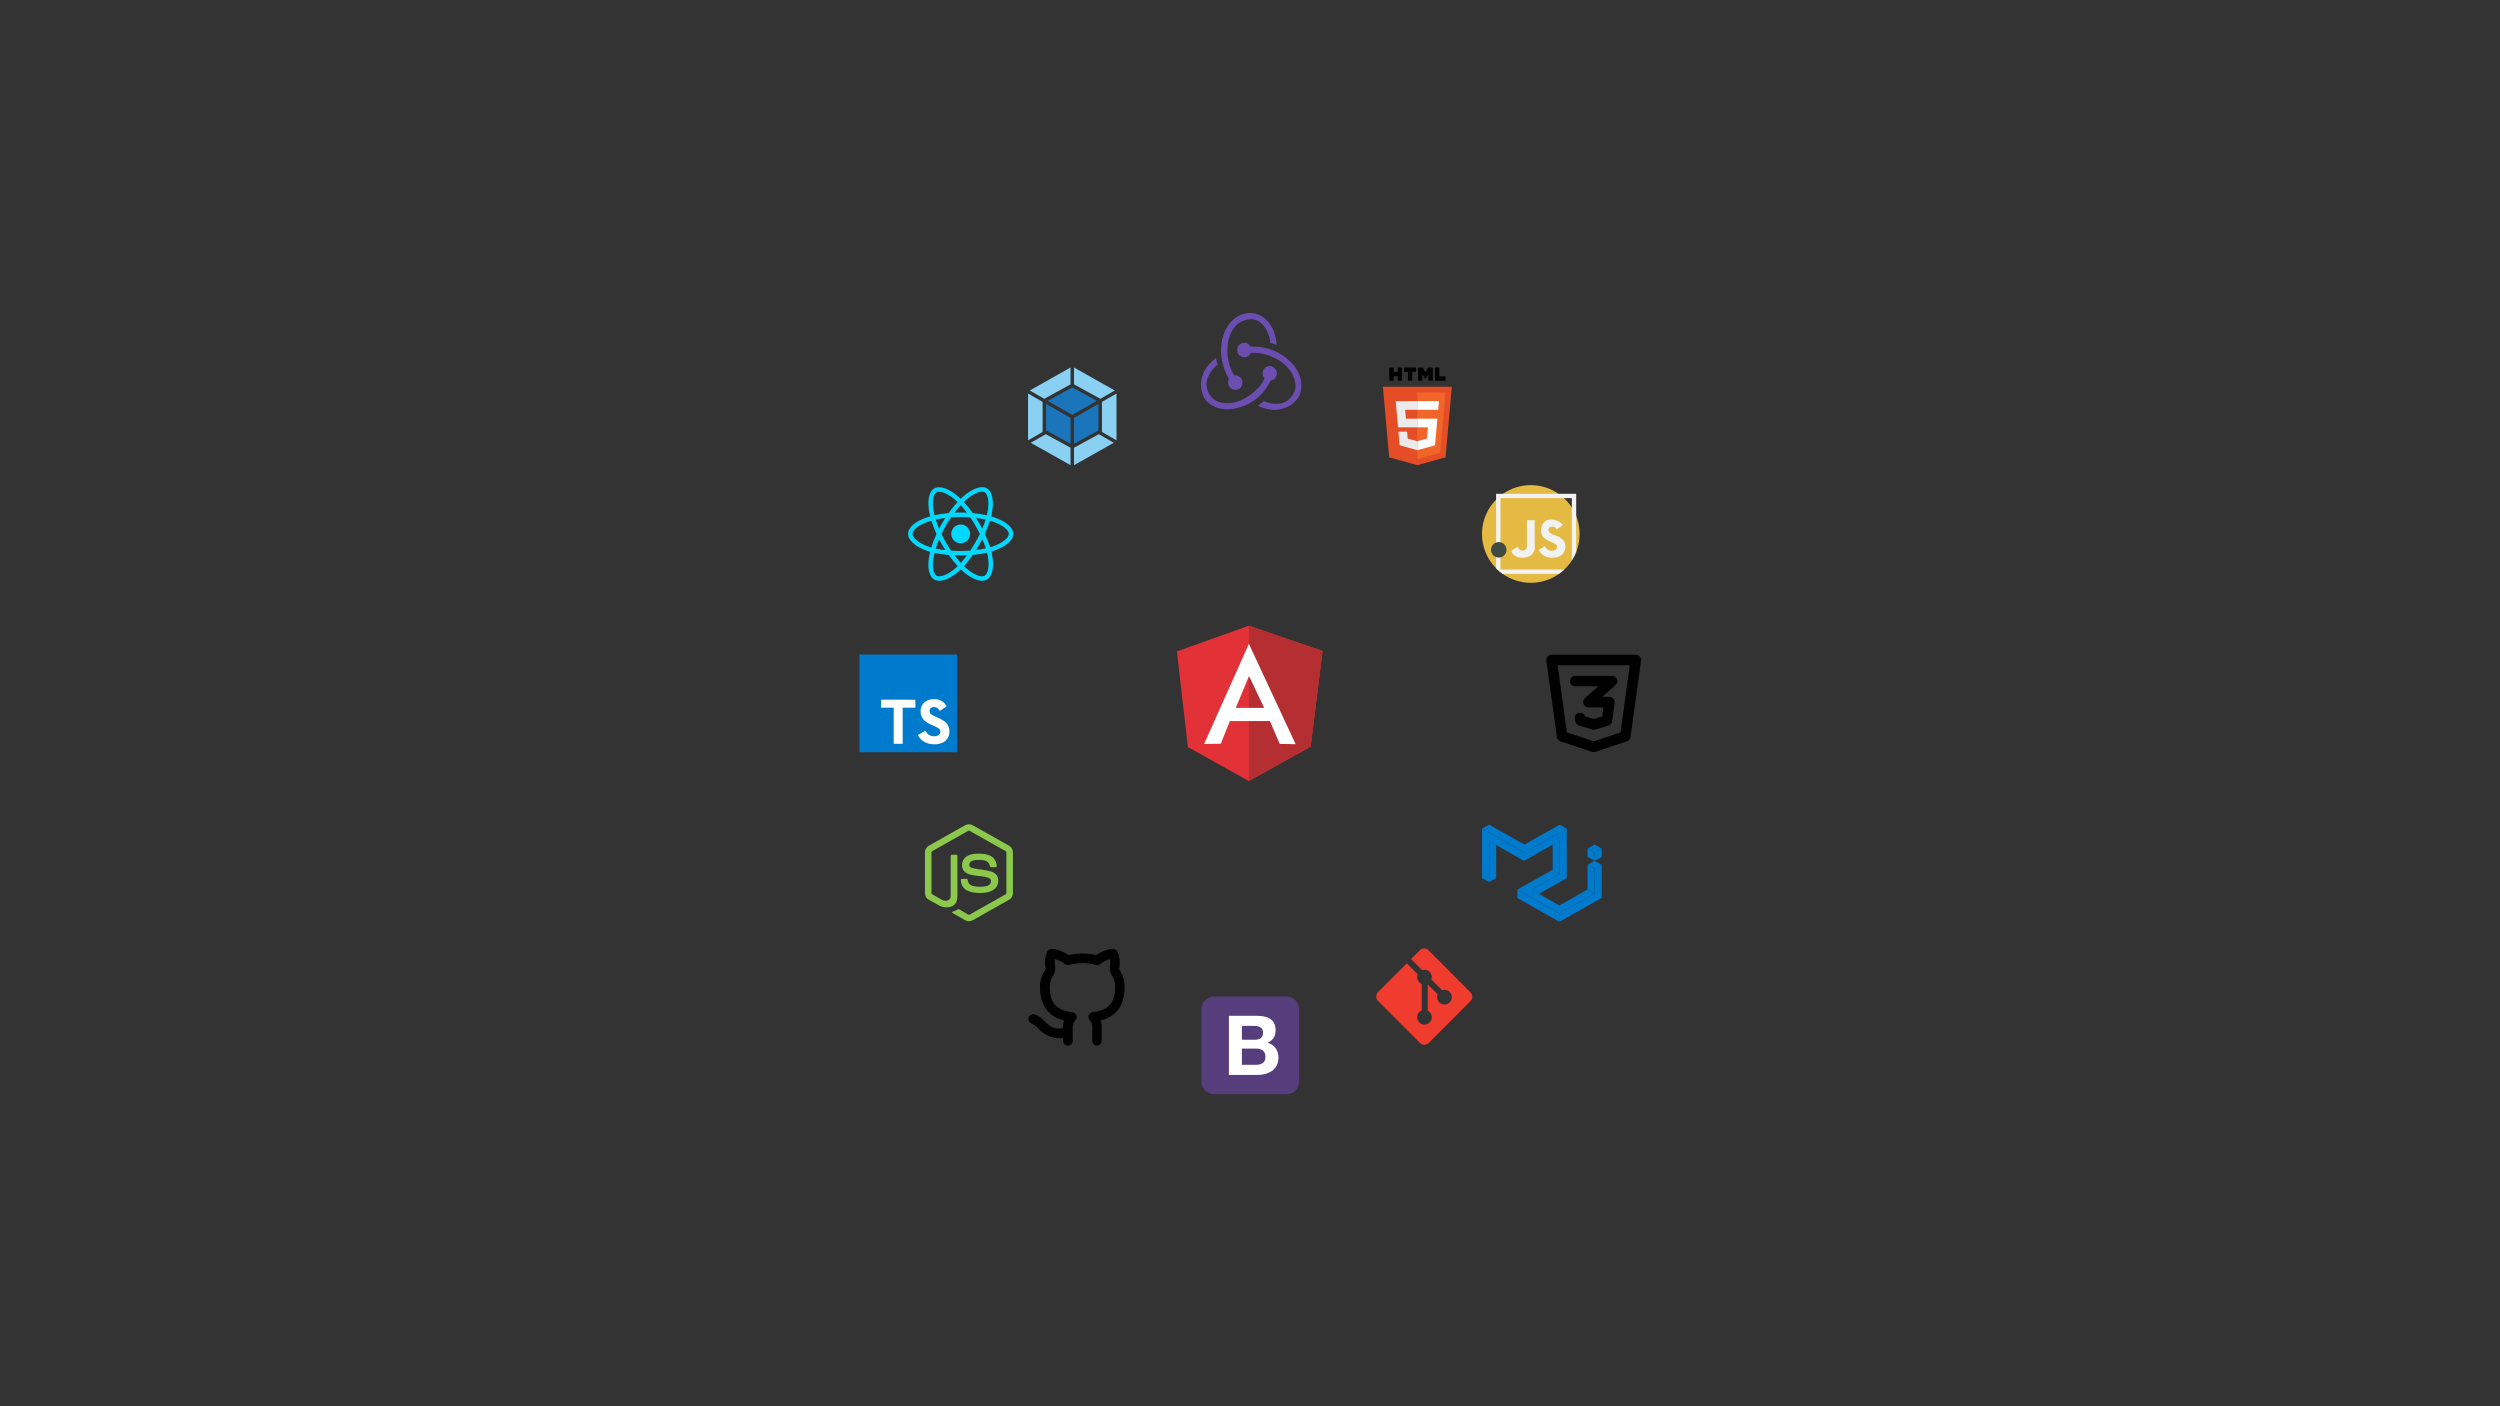 <svg xmlns="http://www.w3.org/2000/svg" xmlns:xlink="http://www.w3.org/1999/xlink" width="1920" zoomAndPan="magnify" viewBox="0 0 1440 810" height="1080" preserveAspectRatio="xMidYMid meet" version="1.0"><rect x="0" y="0" width="1440" height="810" fill="#333333" stroke="none"/><defs>
    <clipPath id="653245fcc6"><path d="M 677.875 360.137 L 761.875 360.137 L 761.875 450 L 677.875 450 Z M 677.875 360.137 " clip-rule="nonzero"/></clipPath>
    <clipPath id="1dac8393c4">
        <path d="M 719 360.137 L 761.875 360.137 L 761.875 450 L 719 450 Z M 719 360.137 " clip-rule="nonzero"/>
    </clipPath>
    <clipPath id="e77fe470a6">
        <path d="M 796.516 222 L 836.266 222 L 836.266 267.945 L 796.516 267.945 Z M 796.516 222 " clip-rule="nonzero"/>
    </clipPath>
    <clipPath id="c74cc30f0d">
        <path d="M 800 211.695 L 808 211.695 L 808 220 L 800 220 Z M 800 211.695 " clip-rule="nonzero"/>
    </clipPath>
    <clipPath id="01a66ed6a0">
        <path d="M 808 211.695 L 816 211.695 L 816 220 L 808 220 Z M 808 211.695 " clip-rule="nonzero"/>
    </clipPath><clipPath id="9c3772a843">
        <path d="M 816 211.695 L 826 211.695 L 826 220 L 816 220 Z M 816 211.695 " clip-rule="nonzero"/>
    </clipPath><clipPath id="2be0a5f1a9">
        <path d="M 826 211.695 L 833 211.695 L 833 220 L 826 220 Z M 826 211.695 " clip-rule="nonzero"/>
    </clipPath>
    <clipPath id="9d88612615">
        <path d="M 523 280 L 583.715 280 L 583.715 335 L 523 335 Z M 523 280 " clip-rule="nonzero"/>
    </clipPath>
    <clipPath id="e2e0650c44">
        <path d="M 792.398 546.02 L 848.648 546.02 L 848.648 602 L 792.398 602 Z M 792.398 546.02 " clip-rule="nonzero"/>
    </clipPath>
    <clipPath id="1e6bda44c1">
        <path d="M 853.621 279.445 L 909.871 279.445 L 909.871 335.695 L 853.621 335.695 Z M 853.621 279.445 " clip-rule="nonzero"/>
    </clipPath>
    <clipPath id="ca0d7d3ad7">
        <path d="M 532.664 474.625 L 583.664 474.625 L 583.664 530.875 L 532.664 530.875 Z M 532.664 474.625 " clip-rule="nonzero"/>
    </clipPath>
    <clipPath id="829820e5e2">
        <path d="M 890.531 377.055 L 945.281 377.055 L 945.281 433.305 L 890.531 433.305 Z M 890.531 377.055 " clip-rule="nonzero"/>
    </clipPath>
    <clipPath id="d9dbeff315">
        <path d="M 692.016 574.004 L 748.266 574.004 L 748.266 630.254 L 692.016 630.254 Z M 692.016 574.004 " clip-rule="nonzero"/>
    </clipPath><clipPath id="d1f36107b6">
        <path d="M 495.027 377.016 L 551.277 377.016 L 551.277 433.266 L 495.027 433.266 Z M 495.027 377.016 " clip-rule="nonzero"/>
    </clipPath>
    <clipPath id="04f5bb1e4c">
        <path d="M 634 226 L 643.133 226 L 643.133 254 L 634 254 Z M 634 226 " clip-rule="nonzero"/>
    </clipPath>
    <clipPath id="a25238bc72">
        <path d="M 618 250 L 642 250 L 642 267.945 L 618 267.945 Z M 618 250 " clip-rule="nonzero"/>
    </clipPath>
    <clipPath id="10cc4791df">
        <path d="M 593 250 L 617 250 L 617 267.945 L 593 267.945 Z M 593 250 " clip-rule="nonzero"/>
    </clipPath><clipPath id="9918d2a521">
        <path d="M 592.133 226 L 601 226 L 601 254 L 592.133 254 Z M 592.133 226 " clip-rule="nonzero"/>
    </clipPath>
    <clipPath id="a32d4345e3">
        <path d="M 593 211.695 L 617 211.695 L 617 230 L 593 230 Z M 593 211.695 " clip-rule="nonzero"/>
    </clipPath><clipPath id="25b1f3837f"><path d="M 618 211.695 L 643 211.695 L 643 230 L 618 230 Z M 618 211.695 " clip-rule="nonzero"/>
    </clipPath>
    <clipPath id="1cef095e02"
    ><path d="M 703 180.027 L 736 180.027 L 736 225 L 703 225 Z M 703 180.027 " clip-rule="nonzero"/>
    </clipPath>
    <clipPath id="f812a62139">
        <path d="M 712 197 L 750 197 L 750 236.277 L 712 236.277 Z M 712 197 " clip-rule="nonzero"/></clipPath><clipPath id="bba9c01c2e"><path d="M 592.133 546.02 L 647.633 546.02 L 647.633 602.27 L 592.133 602.27 Z M 592.133 546.02 " clip-rule="nonzero"/></clipPath><clipPath id="68d43bea49"><path d="M 853.621 477 L 878 477 L 878 509 L 853.621 509 Z M 853.621 477 " clip-rule="nonzero"/></clipPath><clipPath id="3fb5a065d6"><path d="M 853.621 475.023 L 903 475.023 L 903 492 L 853.621 492 Z M 853.621 475.023 " clip-rule="nonzero"/></clipPath><clipPath id="e1e9238eb5"><path d="M 898 498 L 922.621 498 L 922.621 531 L 898 531 Z M 898 498 " clip-rule="nonzero"/></clipPath><clipPath id="63f8c72af1"><path d="M 914 495 L 922.621 495 L 922.621 501 L 914 501 Z M 914 495 " clip-rule="nonzero"/></clipPath><clipPath id="ce563b4afa"><path d="M 918 488 L 922.621 488 L 922.621 496 L 918 496 Z M 918 488 " clip-rule="nonzero"/></clipPath><clipPath id="79295688ce"><path d="M 914 486 L 922.621 486 L 922.621 492 L 914 492 Z M 914 486 " clip-rule="nonzero"/></clipPath></defs>
    <g clip-path="url(#653245fcc6)" class="angular"><path fill="#e23237" d="M 677.875 375.223 L 719.297 360.406 L 761.809 374.992 L 754.938 430.055 L 719.297 449.871 L 684.23 430.312 Z M 677.875 375.223 " fill-opacity="1" fill-rule="nonzero"/></g>
    <g clip-path="url(#1dac8393c4)"><path fill="#b52e31" d="M 761.809 374.992 L 719.297 360.406 L 719.297 449.871 L 754.938 430.055 Z M 761.809 374.992 " fill-opacity="1" fill-rule="nonzero"/></g><path fill="#ffffff" d="M 719.359 370.863 L 693.547 428.566 L 703.18 428.371 L 708.379 415.332 L 731.469 415.332 L 737.117 428.473 L 746.305 428.668 Z M 719.422 389.387 L 728.156 407.719 L 711.809 407.719 L 719.449 389.387 Z M 719.422 389.387 " fill-opacity="1" fill-rule="nonzero"/><g clip-path="url(#e77fe470a6)"><path fill="#e44d26" d="M 836.254 222.75 L 832.637 263.418 L 816.375 267.941 L 800.156 263.426 L 796.543 222.75 L 836.258 222.75 Z M 836.254 222.75 " fill-opacity="1" fill-rule="nonzero"/></g><path fill="#f16529" d="M 816.398 264.484 L 829.543 260.832 L 832.633 226.074 L 816.398 226.074 Z M 816.398 264.484 " fill-opacity="1" fill-rule="nonzero"/><path fill="#ebebeb" d="M 809.367 236.051 L 816.398 236.051 L 816.398 231.062 L 803.934 231.062 L 804.051 232.402 L 805.273 246.148 L 816.398 246.148 L 816.398 241.164 L 809.82 241.164 Z M 809.367 236.051 " fill-opacity="1" fill-rule="nonzero"/><path fill="#ebebeb" d="M 810.488 248.645 L 805.496 248.645 L 806.191 256.477 L 816.375 259.316 L 816.398 259.309 L 816.398 254.117 L 816.379 254.125 L 810.84 252.625 Z M 810.488 248.645 " fill-opacity="1" fill-rule="nonzero"/><g clip-path="url(#c74cc30f0d)"><path fill="#000000" d="M 800.238 211.695 L 802.766 211.695 L 802.766 214.199 L 805.078 214.199 L 805.078 211.695 L 807.602 211.695 L 807.602 219.281 L 805.078 219.281 L 805.078 216.742 L 802.766 216.742 L 802.766 219.281 L 800.238 219.281 Z M 800.238 211.695 " fill-opacity="1" fill-rule="nonzero"/></g><g clip-path="url(#01a66ed6a0)"><path fill="#000000" d="M 810.926 214.211 L 808.703 214.211 L 808.703 211.695 L 815.68 211.695 L 815.68 214.211 L 813.453 214.211 L 813.453 219.281 L 810.926 219.281 Z M 810.926 214.211 " fill-opacity="1" fill-rule="nonzero"/></g><g clip-path="url(#9c3772a843)"><path fill="#000000" d="M 816.785 211.695 L 819.418 211.695 L 821.039 214.359 L 822.656 211.695 L 825.293 211.695 L 825.293 219.281 L 822.777 219.281 L 822.777 215.52 L 821.039 218.219 L 820.996 218.219 L 819.258 215.52 L 819.258 219.281 L 816.785 219.281 Z M 816.785 211.695 " fill-opacity="1" fill-rule="nonzero"/></g><g clip-path="url(#2be0a5f1a9)"><path fill="#000000" d="M 826.551 211.695 L 829.078 211.695 L 829.078 216.773 L 832.633 216.773 L 832.633 219.281 L 826.551 219.281 Z M 826.551 211.695 " fill-opacity="1" fill-rule="nonzero"/></g><path fill="#ffffff" d="M 816.383 246.148 L 822.504 246.148 L 821.93 252.621 L 816.383 254.121 L 816.383 259.312 L 826.574 256.477 L 826.648 255.633 L 827.82 242.5 L 827.941 241.164 L 816.383 241.164 Z M 816.383 246.148 " fill-opacity="1" fill-rule="nonzero"/><path fill="#ffffff" d="M 816.383 236.039 L 816.383 236.051 L 828.391 236.051 L 828.492 234.93 L 828.719 232.402 L 828.836 231.062 L 816.383 231.062 Z M 816.383 236.039 " fill-opacity="1" fill-rule="nonzero"/><g clip-path="url(#9d88612615)"><path fill="#00d8ff" d="M 572.871 298.074 C 572.246 297.859 571.594 297.652 570.922 297.461 C 571.031 297.008 571.133 296.566 571.227 296.129 C 572.699 288.953 571.734 283.172 568.438 281.27 C 565.273 279.445 560.102 281.348 554.879 285.898 C 554.375 286.332 553.871 286.797 553.371 287.281 C 553.035 286.961 552.699 286.652 552.367 286.355 C 546.891 281.492 541.402 279.441 538.109 281.348 C 534.949 283.18 534.012 288.613 535.344 295.414 C 535.473 296.07 535.621 296.742 535.789 297.422 C 535.016 297.645 534.266 297.879 533.547 298.129 C 527.129 300.367 523.031 303.875 523.031 307.516 C 523.031 311.273 527.43 315.047 534.117 317.332 C 534.645 317.512 535.191 317.684 535.754 317.844 C 535.57 318.582 535.414 319.305 535.277 320.012 C 534.012 326.691 535 331.996 538.152 333.816 C 541.406 335.695 546.871 333.762 552.188 329.113 C 552.609 328.746 553.031 328.352 553.453 327.945 C 554 328.473 554.551 328.973 555.09 329.441 C 560.242 333.875 565.332 335.668 568.48 333.844 C 571.73 331.961 572.789 326.262 571.418 319.328 C 571.312 318.797 571.188 318.258 571.055 317.707 C 571.438 317.594 571.812 317.477 572.18 317.355 C 579.133 315.051 583.652 311.328 583.652 307.516 C 583.652 303.863 579.422 300.332 572.871 298.074 Z M 571.367 314.895 C 571.035 315.004 570.695 315.109 570.348 315.211 C 569.582 312.785 568.547 310.199 567.277 307.527 C 568.488 304.922 569.48 302.371 570.227 299.957 C 570.848 300.137 571.449 300.324 572.031 300.523 C 577.641 302.457 581.062 305.316 581.062 307.516 C 581.062 309.859 577.367 312.906 571.367 314.895 Z M 568.875 319.832 C 569.484 322.895 569.57 325.668 569.168 327.836 C 568.809 329.785 568.078 331.082 567.184 331.602 C 565.27 332.707 561.188 331.27 556.781 327.477 C 556.273 327.039 555.766 326.574 555.258 326.086 C 556.965 324.215 558.672 322.043 560.34 319.629 C 563.27 319.371 566.035 318.945 568.547 318.363 C 568.672 318.863 568.781 319.352 568.875 319.832 Z M 543.699 331.41 C 541.832 332.07 540.344 332.09 539.445 331.57 C 537.535 330.465 536.738 326.207 537.824 320.492 C 537.949 319.84 538.098 319.168 538.266 318.48 C 540.75 319.031 543.5 319.426 546.438 319.664 C 548.113 322.023 549.871 324.195 551.641 326.094 C 551.254 326.469 550.867 326.824 550.484 327.16 C 548.133 329.219 545.777 330.676 543.699 331.41 Z M 534.953 314.879 C 532 313.867 529.559 312.555 527.883 311.121 C 526.379 309.832 525.621 308.555 525.621 307.516 C 525.621 305.309 528.91 302.488 534.402 300.574 C 535.066 300.344 535.766 300.125 536.488 299.918 C 537.246 302.387 538.242 304.969 539.441 307.578 C 538.227 310.227 537.215 312.852 536.449 315.352 C 535.934 315.199 535.434 315.043 534.953 314.879 Z M 537.887 294.914 C 536.746 289.09 537.504 284.695 539.406 283.594 C 541.434 282.418 545.918 284.094 550.645 288.293 C 550.949 288.559 551.25 288.84 551.559 289.133 C 549.793 291.023 548.055 293.18 546.391 295.527 C 543.539 295.789 540.812 296.215 538.301 296.785 C 538.145 296.148 538.004 295.527 537.887 294.914 Z M 564.031 301.375 C 563.434 300.34 562.816 299.328 562.191 298.344 C 564.125 298.586 565.977 298.914 567.719 299.309 C 567.195 300.984 566.547 302.738 565.777 304.535 C 565.23 303.488 564.648 302.434 564.031 301.375 Z M 553.371 290.984 C 554.566 292.277 555.762 293.723 556.938 295.293 C 555.754 295.238 554.551 295.207 553.34 295.207 C 552.145 295.207 550.953 295.234 549.773 295.293 C 550.949 293.738 552.156 292.293 553.371 290.984 Z M 542.637 301.395 C 542.039 302.434 541.469 303.48 540.926 304.531 C 540.172 302.742 539.527 300.98 539 299.281 C 540.73 298.895 542.574 298.578 544.496 298.34 C 543.859 299.332 543.238 300.352 542.637 301.395 Z M 544.551 316.879 C 542.566 316.656 540.695 316.355 538.965 315.98 C 539.5 314.25 540.16 312.453 540.93 310.625 C 541.473 311.676 542.047 312.723 542.648 313.766 C 543.262 314.828 543.898 315.863 544.551 316.879 Z M 553.441 324.23 C 552.215 322.906 550.988 321.438 549.793 319.863 C 550.953 319.91 552.137 319.934 553.34 319.934 C 554.578 319.934 555.801 319.902 557 319.852 C 555.82 321.457 554.629 322.926 553.441 324.23 Z M 565.801 310.531 C 566.613 312.383 567.297 314.168 567.84 315.867 C 566.082 316.27 564.184 316.59 562.184 316.832 C 562.812 315.836 563.434 314.805 564.047 313.746 C 564.664 312.676 565.246 311.602 565.801 310.531 Z M 561.801 312.453 C 560.852 314.098 559.879 315.664 558.891 317.145 C 557.094 317.273 555.234 317.34 553.34 317.34 C 551.453 317.34 549.617 317.285 547.852 317.168 C 546.824 315.668 545.832 314.094 544.891 312.465 C 543.949 310.844 543.086 309.207 542.305 307.578 C 543.086 305.949 543.949 304.309 544.883 302.688 C 545.816 301.062 546.805 299.496 547.82 298.008 C 549.625 297.871 551.473 297.801 553.34 297.801 C 555.219 297.801 557.07 297.871 558.871 298.008 C 559.875 299.488 560.852 301.051 561.793 302.676 C 562.742 304.316 563.617 305.945 564.406 307.543 C 563.617 309.164 562.746 310.809 561.801 312.453 Z M 567.141 283.516 C 569.176 284.688 569.961 289.41 568.688 295.605 C 568.605 296 568.512 296.402 568.414 296.809 C 565.898 296.23 563.168 295.797 560.312 295.527 C 558.645 293.156 556.918 290.996 555.184 289.129 C 555.648 288.68 556.117 288.254 556.578 287.852 C 561.055 283.953 565.238 282.414 567.141 283.516 Z M 553.34 302.098 C 556.328 302.098 558.754 304.523 558.754 307.516 C 558.754 310.508 556.328 312.934 553.34 312.934 C 550.352 312.934 547.93 310.508 547.93 307.516 C 547.93 304.523 550.352 302.098 553.34 302.098 Z M 553.34 302.098 " fill-opacity="1" fill-rule="nonzero"/></g><g clip-path="url(#e2e0650c44)"><path fill="#f03c2e" d="M 847.012 571.598 L 822.84 547.371 C 821.449 545.977 819.191 545.977 817.797 547.371 L 812.777 552.402 L 819.145 558.781 C 820.625 558.281 822.32 558.617 823.496 559.797 C 824.07 560.371 824.449 561.059 824.629 561.848 C 824.809 562.641 824.77 563.422 824.504 564.191 L 830.637 570.34 C 832.105 569.828 833.832 570.16 835.02 571.348 C 835.559 571.883 835.926 572.52 836.121 573.254 C 836.316 573.984 836.316 574.719 836.121 575.453 C 835.926 576.188 835.559 576.824 835.023 577.359 C 834.484 577.898 833.852 578.262 833.117 578.461 C 832.387 578.656 831.652 578.656 830.922 578.461 C 830.191 578.262 829.555 577.895 829.02 577.359 C 827.773 576.109 827.469 574.273 828.098 572.734 L 822.391 567.016 L 822.391 582.109 C 822.785 582.309 823.176 582.574 823.516 582.91 C 825.172 584.57 825.172 587.262 823.516 588.926 C 823.316 589.125 823.102 589.301 822.871 589.453 C 822.641 589.609 822.395 589.742 822.137 589.848 C 821.879 589.953 821.617 590.035 821.344 590.09 C 821.07 590.145 820.793 590.172 820.516 590.172 C 820.234 590.172 819.961 590.145 819.688 590.09 C 819.414 590.035 819.148 589.953 818.891 589.848 C 818.633 589.742 818.391 589.609 818.156 589.453 C 817.926 589.301 817.711 589.125 817.516 588.926 C 815.859 587.262 815.859 584.57 817.516 582.91 C 817.918 582.512 818.379 582.199 818.906 581.984 L 818.906 566.754 C 818.414 566.543 817.926 566.238 817.516 565.84 C 817.219 565.539 816.969 565.207 816.773 564.832 C 816.574 564.461 816.434 564.066 816.352 563.652 C 816.27 563.242 816.25 562.824 816.293 562.402 C 816.336 561.984 816.441 561.582 816.602 561.191 L 810.324 554.898 L 793.742 571.48 C 793.406 571.816 793.152 572.203 792.969 572.641 C 792.789 573.078 792.699 573.535 792.699 574.008 C 792.699 574.484 792.789 574.938 792.969 575.375 C 793.152 575.812 793.406 576.199 793.742 576.535 L 817.914 600.762 C 819.305 602.156 821.562 602.156 822.957 600.762 L 847.012 576.648 C 847.344 576.312 847.602 575.926 847.781 575.488 C 847.961 575.051 848.051 574.598 848.051 574.121 C 848.051 573.648 847.961 573.195 847.781 572.758 C 847.602 572.316 847.344 571.93 847.012 571.598 " fill-opacity="1" fill-rule="nonzero"/></g><g clip-path="url(#1e6bda44c1)"><path fill="#e4ba42" d="M 909.871 307.57 C 909.871 311.234 909.168 314.734 907.895 317.945 C 907.211 319.664 906.367 321.297 905.375 322.828 C 904.137 324.738 902.676 326.488 901.027 328.043 C 900.062 328.953 899.035 329.793 897.949 330.562 C 893.367 333.797 887.777 335.695 881.746 335.695 C 875.711 335.695 870.121 333.797 865.539 330.562 C 864.18 329.602 862.91 328.527 861.746 327.348 C 856.723 322.266 853.621 315.281 853.621 307.57 C 853.621 299.863 856.723 292.875 861.746 287.797 C 862.98 286.547 864.332 285.414 865.781 284.414 C 870.316 281.281 875.816 279.445 881.746 279.445 C 887.672 279.445 893.172 281.281 897.707 284.414 C 898.816 285.176 899.863 286.02 900.848 286.934 C 902.57 288.523 904.094 290.332 905.375 292.312 C 906.367 293.844 907.211 295.477 907.895 297.195 C 909.168 300.406 909.871 303.906 909.871 307.57 Z M 909.871 307.57 " fill-opacity="1" fill-rule="nonzero"/></g><path fill="#f2f2f2" d="M 896.582 305.039 C 895.797 302.77 892.59 302.77 891.961 304.648 C 891.336 306.527 893.449 307.625 896.738 308.719 C 900.027 309.816 902.062 312.711 901.672 315.297 C 901.277 317.879 900.184 321.246 893.684 321.246 C 889.625 321.246 887.367 318.707 886.246 316.805 L 889.926 314.59 C 889.926 314.59 891.18 317.254 893.527 317.254 C 895.875 317.254 896.816 316.469 896.816 314.668 C 896.816 312.477 889.223 311.695 888.047 307.938 C 886.875 304.18 888.441 298.855 893.918 299.246 C 897.344 299.492 899.27 301.176 900.234 302.402 Z M 896.582 305.039 " fill-opacity="1" fill-rule="nonzero"/><path fill="#f2f2f2" d="M 879.516 299.641 L 879.516 314.668 C 879.516 316.469 877.949 317.41 876.383 317.098 C 874.82 316.785 874.113 314.906 874.113 314.906 L 870.512 317.332 C 870.512 317.332 871.297 320.934 876.227 321.246 C 881.16 321.559 883.977 318.586 883.977 316.078 L 883.977 299.641 Z M 879.516 299.641 " fill-opacity="1" fill-rule="nonzero"/><path fill="#f2f2f2" d="M 861.746 284.414 L 861.746 327.348 C 862.91 328.527 864.18 329.602 865.539 330.562 L 897.949 330.562 C 899.035 329.793 900.062 328.953 901.027 328.043 L 864.266 328.043 L 864.266 286.934 L 905.375 286.934 L 905.375 322.828 C 906.367 321.297 907.211 319.664 907.895 317.945 L 907.895 284.414 Z M 861.746 284.414 " fill-opacity="1" fill-rule="nonzero"/><path fill="#3f4a43" d="M 867.734 316.703 C 867.734 319.168 865.734 321.168 863.27 321.168 C 860.809 321.168 858.809 319.168 858.809 316.703 C 858.809 314.242 860.809 312.242 863.27 312.242 C 865.734 312.242 867.734 314.242 867.734 316.703 Z M 867.734 316.703 " fill-opacity="1" fill-rule="nonzero"/><g clip-path="url(#ca0d7d3ad7)"><path fill="#8cc84b" d="M 555.812 475.375 C 557.211 474.582 558.996 474.578 560.363 475.375 L 581.273 487.172 C 582.582 487.91 583.457 489.367 583.445 490.879 L 583.445 514.535 C 583.457 516.105 582.492 517.598 581.113 518.32 L 560.312 530.062 C 559.59 530.465 558.812 530.652 557.988 530.629 C 557.16 530.605 556.395 530.375 555.695 529.938 L 549.453 526.324 C 549.027 526.07 548.547 525.871 548.246 525.457 C 548.512 525.102 548.984 525.055 549.371 524.898 C 550.238 524.621 551.035 524.195 551.832 523.75 C 552.035 523.609 552.281 523.66 552.473 523.785 L 557.797 526.867 C 558.176 527.086 558.562 526.797 558.887 526.613 L 579.312 515.078 C 579.562 514.953 579.703 514.688 579.684 514.41 L 579.684 490.984 C 579.711 490.668 579.531 490.379 579.246 490.254 L 558.496 478.559 C 558.227 478.371 557.953 478.371 557.684 478.559 L 536.965 490.273 C 536.684 490.402 536.492 490.688 536.527 491.004 L 536.527 514.43 C 536.504 514.707 536.648 514.969 536.902 515.09 L 542.441 518.215 C 543.48 518.777 544.758 519.094 545.902 518.68 C 546.414 518.488 546.828 518.164 547.137 517.711 C 547.449 517.262 547.602 516.762 547.602 516.211 L 547.605 492.922 C 547.582 492.578 547.906 492.293 548.242 492.328 L 550.902 492.328 C 551.254 492.316 551.527 492.691 551.48 493.035 L 551.477 516.473 C 551.477 518.555 550.625 520.816 548.699 521.84 C 546.328 523.066 543.398 522.809 541.055 521.629 L 535.102 518.336 C 533.699 517.633 532.762 516.121 532.77 514.551 L 532.77 490.895 C 532.777 490.109 532.98 489.383 533.383 488.711 C 533.785 488.039 534.328 487.516 535.016 487.141 Z M 561.84 491.773 C 564.863 491.598 568.102 491.656 570.824 493.148 C 572.93 494.293 574.098 496.688 574.137 499.031 C 574.074 499.348 573.746 499.523 573.445 499.5 C 572.57 499.5 571.691 499.512 570.812 499.496 C 570.438 499.508 570.223 499.168 570.176 498.836 C 569.926 497.715 569.312 496.605 568.258 496.066 C 566.641 495.254 564.766 495.293 563 495.312 C 561.711 495.383 560.328 495.492 559.234 496.25 C 558.395 496.824 558.145 498 558.441 498.914 C 558.723 499.586 559.5 499.801 560.129 500.004 C 563.777 500.957 567.637 500.879 571.215 502.117 C 572.691 502.629 574.141 503.625 574.648 505.176 C 575.309 507.254 575.02 509.738 573.547 511.406 C 572.348 512.781 570.605 513.508 568.863 513.934 C 566.547 514.449 564.145 514.461 561.793 514.23 C 559.582 513.98 557.281 513.398 555.574 511.891 C 554.113 510.621 553.402 508.645 553.473 506.738 C 553.488 506.414 553.809 506.191 554.121 506.219 L 556.746 506.219 C 557.098 506.191 557.359 506.5 557.375 506.832 C 557.539 507.883 557.941 509.02 558.871 509.633 C 560.668 510.793 562.922 510.715 564.977 510.746 C 566.68 510.672 568.594 510.648 569.984 509.52 C 570.719 508.879 570.934 507.805 570.738 506.879 C 570.523 506.098 569.688 505.734 568.984 505.477 C 565.387 504.336 561.484 504.75 557.922 503.461 C 556.473 502.949 555.074 501.98 554.52 500.496 C 553.746 498.391 554.102 495.785 555.734 494.176 C 557.309 492.57 559.621 491.953 561.809 491.73 Z M 561.84 491.773 " fill-opacity="1" fill-rule="nonzero"/></g><g clip-path="url(#829820e5e2)"><path fill="#000000" d="M 917.98 433.223 C 917.652 433.223 917.332 433.176 917.023 433.07 L 898.824 427.008 C 898.277 426.824 897.816 426.512 897.449 426.07 C 897.078 425.625 896.855 425.117 896.777 424.547 L 890.711 380.59 C 890.68 380.375 890.676 380.16 890.691 379.945 C 890.707 379.727 890.746 379.516 890.809 379.309 C 890.867 379.102 890.953 378.902 891.059 378.711 C 891.16 378.52 891.285 378.344 891.426 378.18 C 891.57 378.02 891.727 377.871 891.902 377.742 C 892.074 377.613 892.262 377.504 892.457 377.414 C 892.656 377.324 892.859 377.254 893.07 377.207 C 893.285 377.164 893.5 377.141 893.715 377.141 L 942.246 377.141 C 942.465 377.141 942.68 377.164 942.891 377.207 C 943.102 377.254 943.305 377.324 943.504 377.414 C 943.699 377.5 943.887 377.613 944.059 377.742 C 944.234 377.871 944.391 378.016 944.531 378.18 C 944.676 378.344 944.801 378.52 944.902 378.711 C 945.008 378.898 945.09 379.098 945.152 379.305 C 945.215 379.512 945.254 379.723 945.27 379.941 C 945.289 380.156 945.281 380.371 945.25 380.586 L 939.184 424.543 C 939.105 425.113 938.883 425.621 938.516 426.066 C 938.145 426.512 937.688 426.824 937.141 427.008 L 918.941 433.07 C 918.629 433.176 918.309 433.223 917.98 433.223 Z M 902.531 421.855 L 917.98 426.996 L 933.434 421.844 L 938.766 383.203 L 897.203 383.203 Z M 902.531 421.855 " fill-opacity="1" fill-rule="nonzero"/></g><path fill="#000000" d="M 917.98 420.34 C 917.684 420.34 917.395 420.297 917.109 420.211 L 909.527 417.938 C 908.988 417.777 908.531 417.488 908.156 417.074 C 907.777 416.66 907.535 416.18 907.422 415.629 L 907.121 414.113 C 907.043 413.73 907.043 413.348 907.113 412.965 C 907.184 412.582 907.324 412.227 907.531 411.898 C 907.742 411.57 908.004 411.289 908.32 411.062 C 908.637 410.836 908.984 410.672 909.363 410.578 C 909.738 410.484 910.121 410.465 910.508 410.516 C 910.895 410.57 911.258 410.695 911.598 410.887 C 911.934 411.078 912.227 411.328 912.469 411.633 C 912.711 411.938 912.887 412.277 913 412.648 L 917.98 414.141 L 922.836 412.688 L 923.582 407.453 L 914.949 407.453 C 914.316 407.457 913.738 407.277 913.219 406.922 C 912.699 406.562 912.328 406.09 912.102 405.5 C 911.879 404.91 911.844 404.309 911.992 403.695 C 912.145 403.082 912.457 402.566 912.934 402.148 L 920.621 395.328 L 907.363 395.328 C 906.961 395.328 906.574 395.254 906.203 395.098 C 905.832 394.945 905.504 394.727 905.219 394.441 C 904.934 394.156 904.715 393.828 904.562 393.457 C 904.41 393.086 904.332 392.699 904.332 392.297 C 904.332 391.895 904.41 391.508 904.562 391.137 C 904.715 390.766 904.934 390.438 905.219 390.152 C 905.504 389.871 905.832 389.652 906.203 389.496 C 906.574 389.344 906.961 389.266 907.363 389.266 L 928.598 389.266 C 929.23 389.266 929.805 389.441 930.324 389.801 C 930.848 390.156 931.219 390.633 931.441 391.223 C 931.668 391.812 931.703 392.414 931.551 393.027 C 931.398 393.637 931.086 394.152 930.613 394.57 L 922.926 401.391 L 927.082 401.391 C 927.297 401.391 927.512 401.414 927.727 401.461 C 927.938 401.508 928.145 401.574 928.34 401.664 C 928.539 401.754 928.723 401.867 928.898 401.996 C 929.07 402.125 929.23 402.273 929.371 402.438 C 929.516 402.602 929.637 402.777 929.742 402.969 C 929.848 403.16 929.93 403.359 929.992 403.566 C 930.051 403.777 930.09 403.988 930.105 404.203 C 930.121 404.422 930.113 404.637 930.082 404.852 L 928.566 415.461 C 928.484 416.047 928.25 416.562 927.863 417.012 C 927.477 417.461 927.004 417.77 926.438 417.938 L 918.852 420.211 C 918.57 420.297 918.277 420.34 917.98 420.34 Z M 917.98 420.34 " fill-opacity="1" fill-rule="nonzero"/><g clip-path="url(#d9dbeff315)"><path fill="#563d7c" d="M 692.016 623 C 692.016 627.008 695.262 630.254 699.27 630.254 L 741.012 630.254 C 745.02 630.254 748.266 627.008 748.266 623 L 748.266 581.258 C 748.266 577.25 745.02 574.004 741.012 574.004 L 699.27 574.004 C 695.262 574.004 692.016 577.25 692.016 581.258 Z M 692.016 623 " fill-opacity="1" fill-rule="nonzero"/></g><path fill="#ffffff" d="M 715.344 598.887 L 715.344 590.918 L 722.355 590.918 C 723.023 590.918 723.664 590.977 724.285 591.086 C 724.906 591.199 725.453 591.395 725.93 591.684 C 726.406 591.969 726.789 592.367 727.074 592.875 C 727.363 593.383 727.504 594.035 727.504 594.832 C 727.504 596.262 727.074 597.293 726.215 597.934 C 725.359 598.566 724.262 598.887 722.926 598.887 Z M 707.852 585.102 L 707.852 619.156 L 724.359 619.156 C 725.883 619.156 727.371 618.965 728.816 618.586 C 730.266 618.203 731.551 617.613 732.68 616.82 C 733.809 616.023 734.707 615 735.375 613.742 C 736.043 612.488 736.375 611 736.375 609.281 C 736.375 607.152 735.859 605.332 734.828 603.824 C 733.793 602.312 732.227 601.254 730.129 600.648 C 731.656 599.918 732.809 598.98 733.586 597.836 C 734.367 596.691 734.754 595.262 734.754 593.543 C 734.754 591.953 734.492 590.617 733.969 589.535 C 733.445 588.453 732.707 587.59 731.75 586.938 C 730.797 586.285 729.652 585.816 728.316 585.531 C 726.98 585.242 725.504 585.102 723.883 585.102 Z M 715.344 613.34 L 715.344 603.988 L 723.5 603.988 C 725.121 603.988 726.422 604.363 727.41 605.109 C 728.395 605.859 728.887 607.105 728.887 608.855 C 728.887 609.746 728.738 610.477 728.438 611.051 C 728.133 611.621 727.727 612.074 727.219 612.406 C 726.711 612.742 726.121 612.98 725.453 613.125 C 724.785 613.266 724.086 613.34 723.355 613.34 Z M 715.344 613.34 " fill-opacity="1" fill-rule="nonzero"/><g clip-path="url(#d1f36107b6)"><path fill="#007acc" d="M 495.027 433.266 L 551.277 433.266 L 551.277 377.016 L 495.027 377.016 Z M 495.027 433.266 " fill-opacity="1" fill-rule="nonzero"/></g><path fill="#ffffff" d="M 507.465 405.324 L 507.449 407.629 L 514.77 407.629 L 514.77 428.434 L 519.949 428.434 L 519.949 407.629 L 527.27 407.629 L 527.27 405.371 C 527.27 404.121 527.242 403.074 527.207 403.051 C 527.18 403.016 522.723 402.996 517.32 403.004 L 507.492 403.031 Z M 507.465 405.324 " fill-opacity="1" fill-rule="nonzero"/><path fill="#ffffff" d="M 540.418 402.969 C 541.848 403.324 542.938 403.961 543.934 404.992 C 544.453 405.547 545.223 406.555 545.281 406.797 C 545.301 406.871 542.855 408.512 541.371 409.434 C 541.316 409.469 541.105 409.234 540.863 408.879 C 540.141 407.824 539.379 407.371 538.219 407.289 C 536.516 407.172 535.418 408.066 535.426 409.559 C 535.426 409.996 535.488 410.254 535.668 410.609 C 536.043 411.387 536.738 411.852 538.926 412.797 C 542.953 414.531 544.676 415.672 545.75 417.297 C 546.945 419.113 547.211 422.004 546.398 424.152 C 545.508 426.496 543.293 428.082 540.176 428.609 C 539.211 428.781 536.926 428.754 535.891 428.566 C 533.629 428.164 531.488 427.047 530.168 425.586 C 529.648 425.012 528.641 423.52 528.703 423.414 C 528.73 423.379 528.961 423.234 529.219 423.086 C 529.473 422.941 530.418 422.395 531.309 421.879 L 532.926 420.941 L 533.266 421.441 C 533.738 422.164 534.773 423.156 535.398 423.484 C 537.195 424.43 539.656 424.297 540.871 423.211 C 541.391 422.734 541.605 422.246 541.605 421.523 C 541.605 420.871 541.523 420.582 541.184 420.094 C 540.746 419.469 539.855 418.941 537.32 417.844 C 534.418 416.594 533.168 415.816 532.023 414.582 C 531.363 413.867 530.738 412.727 530.48 411.77 C 530.266 410.977 530.211 408.988 530.379 408.184 C 530.98 405.379 533.098 403.422 536.148 402.844 C 537.141 402.656 539.445 402.727 540.418 402.969 Z M 540.418 402.969 " fill-opacity="1" fill-rule="nonzero"/><path fill="#1b75bb" d="M 618.637 255.617 L 632.719 247.91 L 632.719 232.645 L 618.637 240.738 Z M 618.637 255.617 " fill-opacity="1" fill-rule="nonzero"/><g clip-path="url(#04f5bb1e4c)"><path fill="#8ad0f3" d="M 643.109 226.672 L 634.727 231.484 L 634.727 248.816 L 643.109 253.641 Z M 643.109 226.672 " fill-opacity="1" fill-rule="nonzero"/></g><path fill="#1b75bb" d="M 631.773 230.879 L 617.637 223.141 L 603.5 230.879 L 617.637 239 Z M 631.773 230.879 " fill-opacity="1" fill-rule="nonzero"/><g clip-path="url(#a25238bc72)"><path fill="#8ad0f3" d="M 632.91 250.086 L 618.637 257.898 L 618.637 267.945 L 641.543 255.051 Z M 632.91 250.086 " fill-opacity="1" fill-rule="nonzero"/></g><g clip-path="url(#10cc4791df)"><path fill="#8ad0f3" d="M 616.629 257.898 L 602.359 250.086 L 593.723 255.051 L 616.629 267.945 Z M 616.629 257.898 " fill-opacity="1" fill-rule="nonzero"/></g><g clip-path="url(#9918d2a521)"><path fill="#8ad0f3" d="M 592.156 253.641 L 600.539 248.816 L 600.539 231.484 L 592.156 226.672 Z M 592.156 253.641 " fill-opacity="1" fill-rule="nonzero"/></g><g clip-path="url(#a32d4345e3)"><path fill="#8ad0f3" d="M 601.465 229.711 L 616.629 221.406 L 616.629 211.695 L 593.137 224.922 Z M 601.465 229.711 " fill-opacity="1" fill-rule="nonzero"/></g><path fill="#1b75bb" d="M 616.629 240.738 L 602.551 232.645 L 602.551 247.91 L 616.629 255.617 Z M 616.629 240.738 " fill-opacity="1" fill-rule="nonzero"/><g clip-path="url(#25b1f3837f)"><path fill="#8ad0f3" d="M 618.637 221.406 L 633.801 229.711 L 642.129 224.922 L 618.637 211.695 Z M 618.637 221.406 " fill-opacity="1" fill-rule="nonzero"/></g><g clip-path="url(#1cef095e02)"><path fill="#6c4eb0" d="M 711.406 188.039 C 713.57 185.281 717.652 183.922 720.434 183.852 C 728.234 183.699 731.488 193.59 731.738 197.52 L 735.352 198.621 C 734.52 186.57 727.152 180.25 720.105 180.25 C 713.5 180.246 707.398 185.137 704.938 192.301 C 701.582 201.855 703.785 211.039 707.902 218.391 C 707.543 218.867 707.324 219.711 707.398 220.516 C 707.469 222.723 709.309 224.559 711.516 224.559 L 711.66 224.559 C 713.973 224.488 715.742 222.539 715.633 220.223 C 715.633 218.02 713.754 216.188 711.551 216.188 L 711.406 216.188 C 711.262 216.188 711.047 216.188 710.863 216.258 C 707.867 211.113 706.602 205.598 707.074 199.652 C 707.359 195.168 708.805 191.273 711.406 188.039 Z M 711.406 188.039 " fill-opacity="1" fill-rule="nonzero"/></g><path fill="#6c4eb0" d="M 694 229.746 C 696.418 233.418 701.367 235.77 706.785 235.77 C 708.23 235.77 709.75 235.66 711.23 235.293 C 720.621 233.457 727.738 227.723 731.82 219.273 L 731.852 219.199 C 733.945 219.016 735.57 217.141 735.465 214.898 C 735.355 212.656 733.551 210.855 731.348 210.855 L 731.203 210.855 C 728.93 210.934 727.156 212.879 727.23 215.195 C 727.301 216.371 727.773 217.328 728.418 218.023 C 725.895 223.02 722.102 226.691 716.355 229.781 C 712.492 231.836 708.41 232.613 704.438 232.062 C 701.117 231.586 698.516 230.074 696.926 227.652 C 694.543 223.977 694.328 220.012 696.312 216.043 C 697.762 213.176 699.926 211.082 701.371 210.051 C 701.008 209.098 700.574 207.48 700.359 206.27 C 689.664 214.059 690.75 224.711 694 229.746 Z M 694 229.746 " fill-opacity="1" fill-rule="nonzero"/><g clip-path="url(#f812a62139)"><path fill="#6c4eb0" d="M 748.32 228.125 C 750.484 223.715 750.305 216.293 744.777 209.938 L 744.746 210.012 C 739.148 203.324 730.914 199.648 721.52 199.648 L 720.289 199.648 C 719.68 198.289 718.27 197.441 716.68 197.441 L 716.57 197.441 C 714.297 197.441 712.527 199.43 712.602 201.742 C 712.672 203.945 714.516 205.785 716.719 205.785 L 716.895 205.785 C 718.523 205.711 719.93 204.68 720.508 203.215 L 721.844 203.215 C 727.41 203.215 732.68 204.867 737.488 208.098 C 741.168 210.562 743.809 213.793 745.289 217.652 C 746.586 220.812 746.516 223.898 745.18 226.473 C 743.121 230.512 739.652 232.645 735.066 232.645 C 732.18 232.645 729.363 231.727 727.914 231.066 C 727.051 231.797 725.605 233.008 724.555 233.746 C 727.73 235.211 730.949 236.059 734.055 236.059 C 741.098 236.059 746.332 232.023 748.32 228.125 Z M 748.32 228.125 " fill-opacity="1" fill-rule="nonzero"/></g><g clip-path="url(#bba9c01c2e)"><path fill="#000000" d="M 631.926 602.27 C 631.559 602.27 631.203 602.199 630.863 602.059 C 630.523 601.918 630.223 601.715 629.965 601.453 C 629.703 601.195 629.504 600.891 629.363 600.551 C 629.223 600.211 629.148 599.855 629.148 599.484 L 629.148 592.246 C 629.238 591.402 629.152 590.578 628.891 589.773 C 628.629 588.969 628.215 588.254 627.652 587.621 C 627.301 587.238 627.074 586.793 626.973 586.281 C 626.867 585.77 626.906 585.27 627.086 584.781 C 627.266 584.289 627.555 583.883 627.961 583.559 C 628.367 583.234 628.828 583.039 629.344 582.973 C 636.113 582.164 642.359 579.992 642.359 568.215 C 642.359 565.965 641.742 563.902 640.5 562.031 C 639.938 561.188 639.559 560.27 639.363 559.277 C 639.168 558.285 639.164 557.289 639.363 556.297 C 639.613 554.988 639.613 553.68 639.363 552.367 C 637.27 553.078 635.34 554.09 633.562 555.406 C 632.852 555.91 632.074 556.051 631.23 555.82 C 628.727 555.113 626.176 554.758 623.574 554.758 C 620.973 554.758 618.418 555.113 615.914 555.82 C 615.07 556.051 614.297 555.91 613.582 555.406 C 611.797 554.074 609.844 553.062 607.73 552.367 C 607.461 553.68 607.461 554.988 607.73 556.297 C 607.91 557.301 607.898 558.305 607.691 559.309 C 607.484 560.309 607.102 561.234 606.535 562.086 C 605.301 563.973 604.68 566.043 604.676 568.297 C 604.676 579.129 609.895 582.027 617.719 583.027 C 618.238 583.094 618.707 583.293 619.117 583.621 C 619.527 583.953 619.82 584.367 619.992 584.867 C 620.156 585.348 620.188 585.84 620.082 586.34 C 619.98 586.836 619.754 587.273 619.41 587.652 C 618.863 588.234 618.461 588.906 618.195 589.664 C 617.93 590.418 617.824 591.195 617.883 591.996 L 617.883 599.484 C 617.883 599.855 617.812 600.211 617.672 600.551 C 617.531 600.891 617.332 601.195 617.07 601.453 C 616.812 601.715 616.512 601.918 616.172 602.059 C 615.832 602.199 615.477 602.27 615.109 602.27 C 614.742 602.27 614.387 602.199 614.047 602.059 C 613.707 601.918 613.406 601.715 613.148 601.453 C 612.887 601.195 612.688 600.891 612.547 600.551 C 612.406 600.211 612.336 599.855 612.336 599.484 L 612.336 597.898 C 610.973 598.055 609.609 598.043 608.25 597.863 C 606.891 597.684 605.57 597.34 604.297 596.832 C 603.02 596.324 601.824 595.668 600.711 594.863 C 599.598 594.059 598.598 593.129 597.711 592.078 C 596.793 591.059 595.719 590.238 594.492 589.629 C 594.137 589.535 593.809 589.379 593.516 589.156 C 593.219 588.934 592.98 588.664 592.793 588.344 C 592.605 588.027 592.484 587.684 592.434 587.316 C 592.383 586.949 592.402 586.59 592.492 586.23 C 592.586 585.871 592.742 585.547 592.965 585.25 C 593.188 584.953 593.457 584.711 593.773 584.523 C 594.09 584.336 594.434 584.215 594.797 584.164 C 595.16 584.113 595.523 584.133 595.879 584.227 C 598.047 585.02 599.898 586.281 601.43 588.012 C 604.203 590.797 606.98 593.246 612.25 592.246 C 612.156 590.734 612.371 589.266 612.891 587.844 C 607.172 586.398 599.016 582.277 599.016 568.352 C 599.012 566.703 599.246 565.09 599.719 563.512 C 600.191 561.93 600.883 560.453 601.789 559.082 C 602.141 558.555 602.262 557.977 602.152 557.355 C 601.578 554.285 601.883 551.305 603.066 548.414 C 603.402 547.613 603.984 547.082 604.816 546.828 C 605.758 546.551 609.145 545.992 615.555 550.168 C 620.816 548.898 626.078 548.898 631.344 550.168 C 637.754 545.992 641.137 546.52 642.055 546.828 C 642.883 547.082 643.465 547.613 643.801 548.414 C 644.988 551.312 645.293 554.301 644.719 557.383 C 644.598 557.953 644.699 558.484 645.023 558.969 C 645.934 560.348 646.625 561.828 647.098 563.414 C 647.57 564.996 647.805 566.617 647.797 568.27 C 647.797 582.387 639.695 586.48 633.922 587.762 C 634.438 589.27 634.641 590.82 634.535 592.414 L 634.535 599.484 C 634.535 599.84 634.469 600.184 634.34 600.516 C 634.211 600.844 634.023 601.141 633.781 601.398 C 633.539 601.656 633.258 601.863 632.938 602.012 C 632.617 602.164 632.277 602.25 631.926 602.27 Z M 631.926 602.27 " fill-opacity="1" fill-rule="nonzero"/></g><path fill="#007acc" d="M 857.723 484.43 L 857.723 508.078 L 861.789 505.789 L 861.789 486.719 Z M 857.723 484.43 " fill-opacity="1" fill-rule="nonzero"/><g clip-path="url(#68d43bea49)"><path fill="#007acc" d="M 853.652 505.789 L 853.652 477.309 L 877.812 491.043 L 877.812 495.875 L 857.723 484.43 L 857.723 508.078 Z M 853.652 505.789 " fill-opacity="1" fill-rule="nonzero"/></g><path fill="#007acc" d="M 902.477 477.309 L 902.477 505.789 L 886.203 514.945 L 882.137 512.402 L 898.41 503.246 L 898.41 484.176 L 877.812 495.871 L 877.812 491.043 Z M 902.477 477.309 " fill-opacity="1" fill-rule="nonzero"/><g clip-path="url(#3fb5a065d6)"><path fill="#007acc" d="M 898.41 475.02 L 878.066 486.465 L 857.723 475.02 L 853.652 477.309 L 877.812 491.043 L 902.477 477.309 Z M 898.41 475.02 " fill-opacity="1" fill-rule="nonzero"/></g><path fill="#007acc" d="M 894.34 486.465 L 894.34 500.961 L 898.41 503.25 L 898.41 484.176 Z M 894.34 486.465 " fill-opacity="1" fill-rule="nonzero"/><path fill="#007acc" d="M 873.996 512.402 L 894.34 500.961 L 898.41 503.25 L 882.137 512.402 L 898.156 521.555 L 914.43 512.402 L 918.496 514.691 L 898.156 526.133 Z M 873.996 512.402 " fill-opacity="1" fill-rule="nonzero"/><path fill="#007acc" d="M 873.996 512.402 L 873.996 517.234 L 898.156 530.969 L 898.156 526.133 Z M 873.996 512.402 " fill-opacity="1" fill-rule="nonzero"/><path fill="#007acc" d="M 918.496 514.691 L 918.496 500.449 L 914.43 498.16 L 914.43 512.402 Z M 918.496 514.691 " fill-opacity="1" fill-rule="nonzero"/><g clip-path="url(#e1e9238eb5)"><path fill="#007acc" d="M 898.156 526.133 L 918.496 514.691 L 918.496 500.449 L 922.566 498.16 L 922.566 517.234 L 898.156 530.969 Z M 898.156 526.133 " fill-opacity="1" fill-rule="nonzero"/></g><g clip-path="url(#63f8c72af1)"><path fill="#007acc" d="M 922.566 498.16 L 918.496 500.449 L 914.43 498.16 L 918.496 495.875 Z M 922.566 498.16 " fill-opacity="1" fill-rule="nonzero"/></g><g clip-path="url(#ce563b4afa)"><path fill="#007acc" d="M 918.496 495.875 L 918.496 491.043 L 922.566 488.754 L 922.566 493.586 Z M 918.496 495.875 " fill-opacity="1" fill-rule="nonzero"/></g><path fill="#007acc" d="M 918.496 491.043 L 918.496 495.875 L 914.43 493.586 L 914.43 488.754 Z M 918.496 491.043 " fill-opacity="1" fill-rule="nonzero"/><g clip-path="url(#79295688ce)"><path fill="#007acc" d="M 922.566 488.754 L 918.496 491.043 L 914.43 488.754 L 918.496 486.465 Z M 922.566 488.754 " fill-opacity="1" fill-rule="nonzero"/></g></svg>